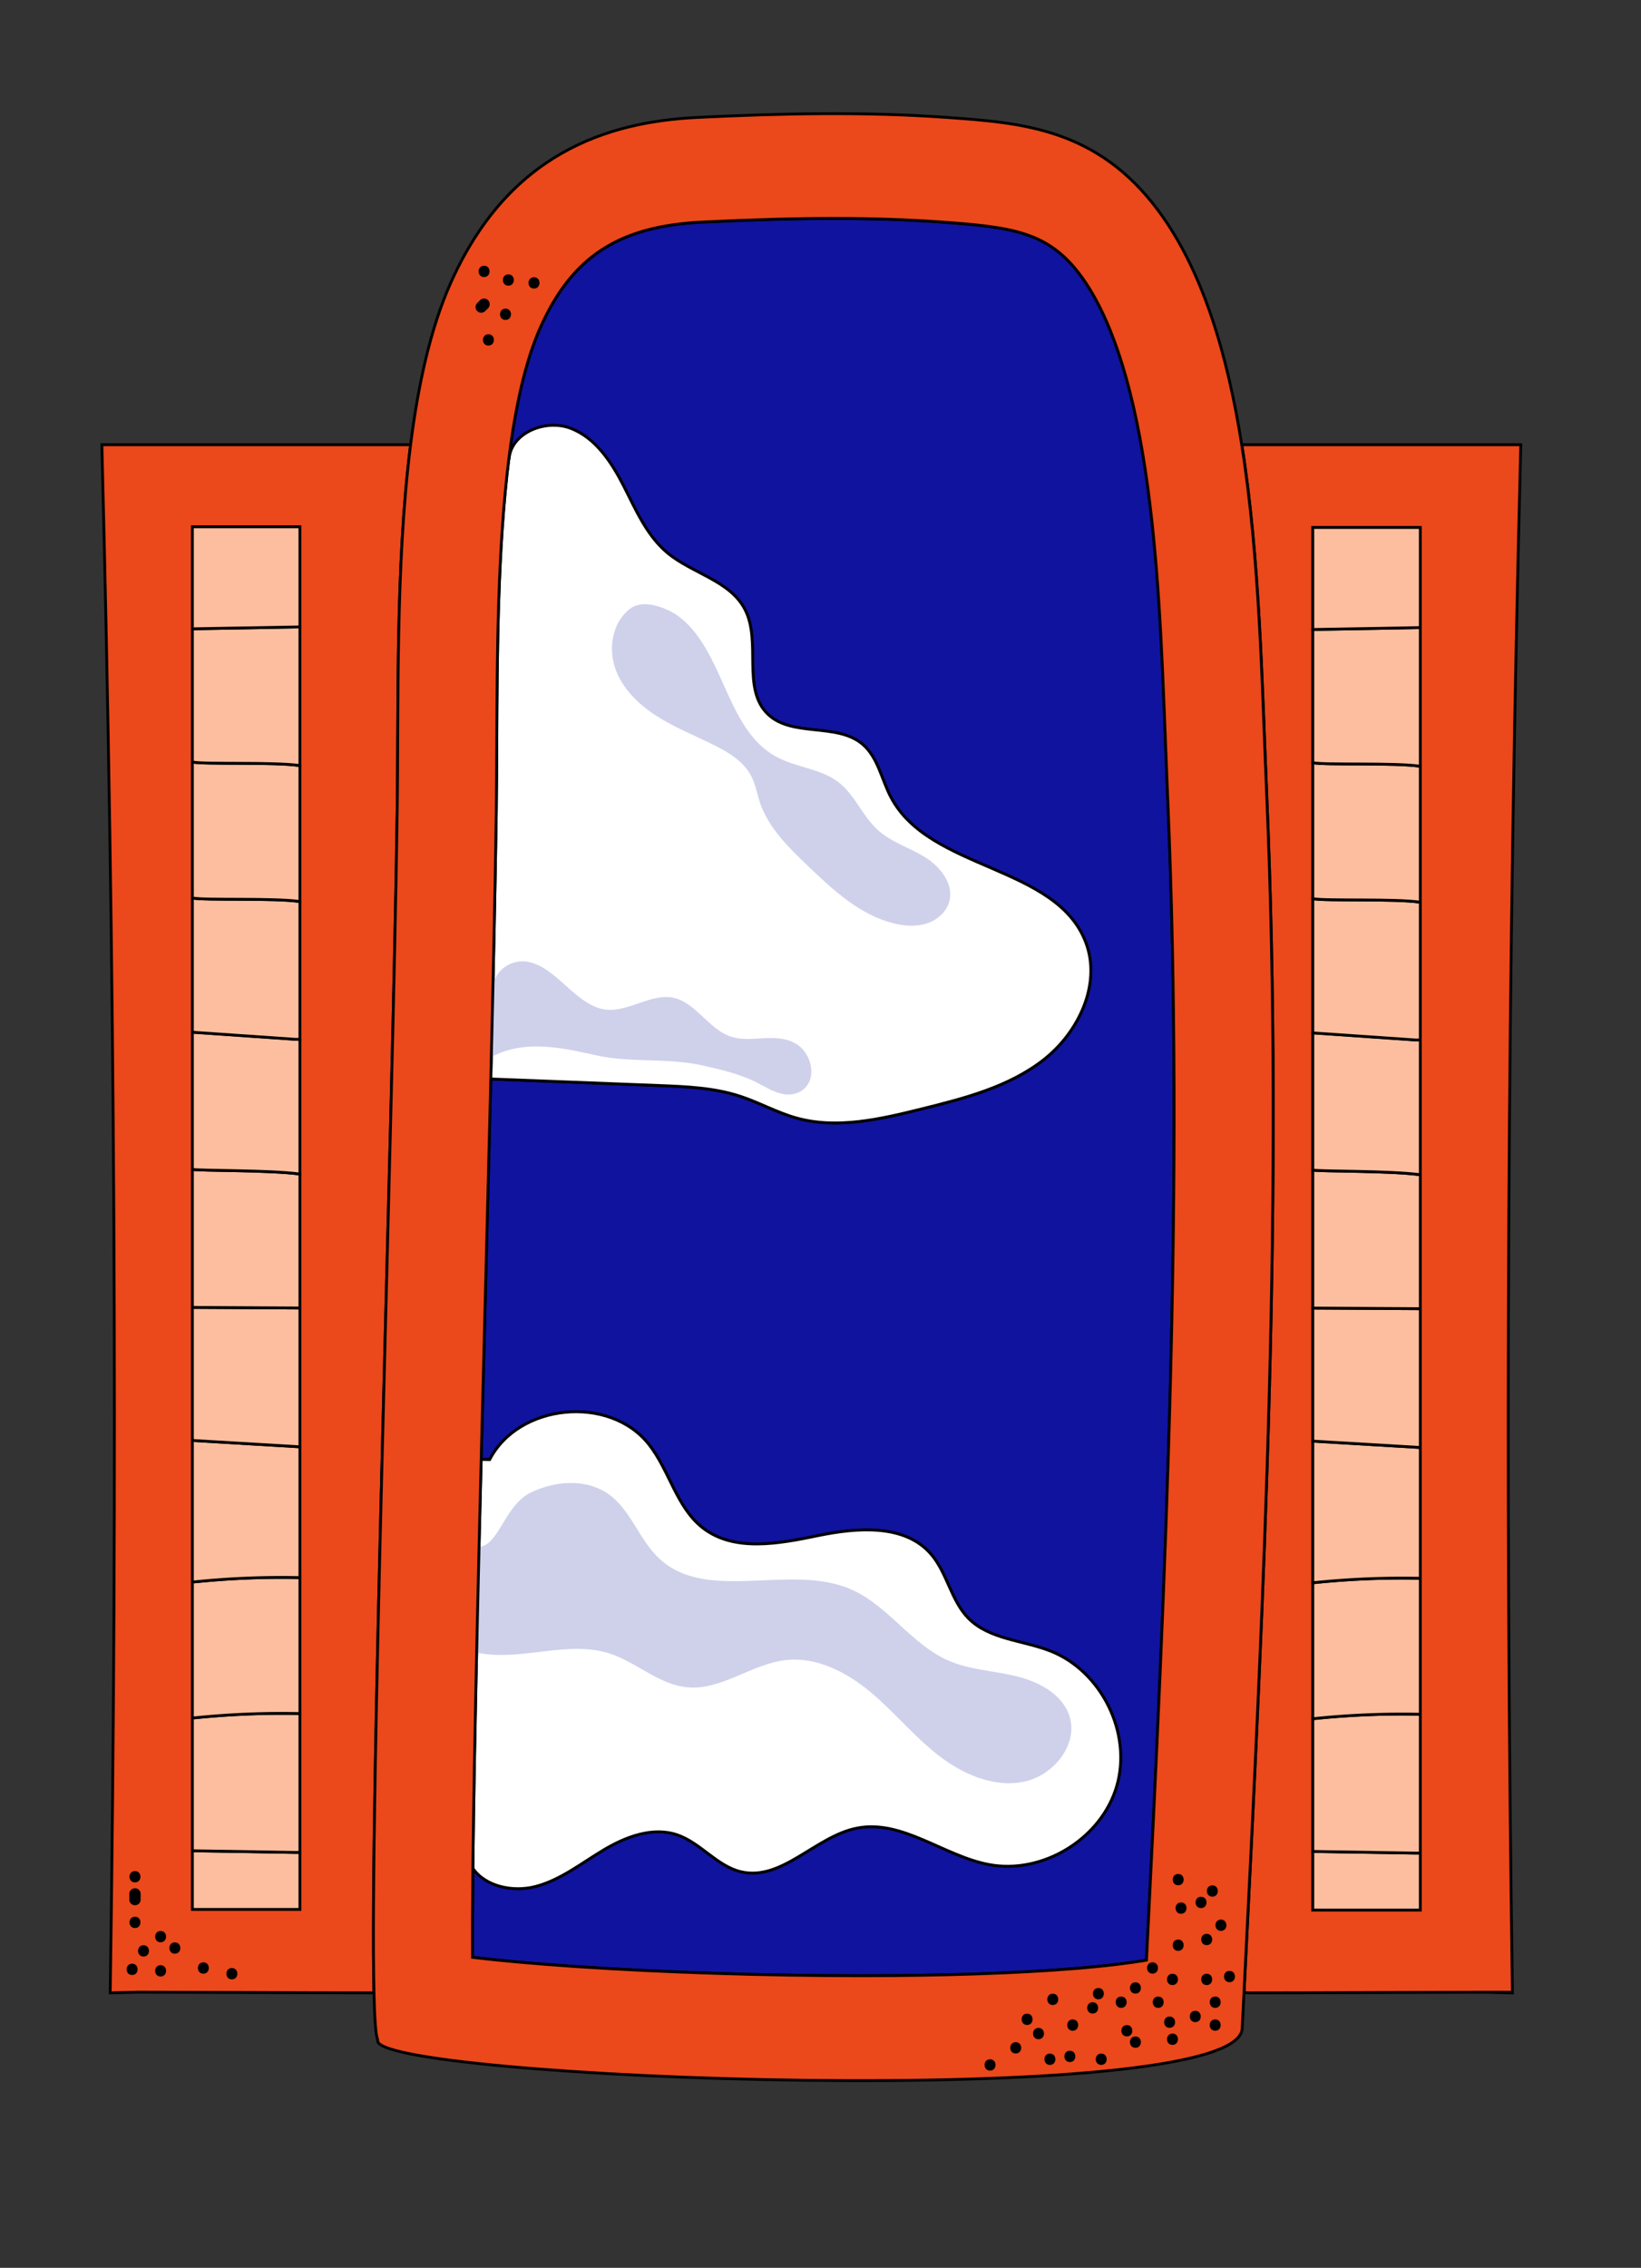 <svg id="Layer_1" preserveAspectRatio="none" data-name="Layer 1" xmlns="http://www.w3.org/2000/svg" viewBox="0 0 1160 1602.52"><rect x="0" y="0" width="1160" height="1602.52" fill="#333333" stroke="none"/><defs><style>.cls-1{fill:#eb481b;}.cls-1,.cls-2,.cls-3,.cls-4{stroke:#000;stroke-miterlimit:10;stroke-width:2px;}.cls-2{fill:#fdbe9f;}.cls-3{fill:#10139e;}.cls-4{fill:#fff;}.cls-5{fill:#cfd1eb;}</style></defs><title>final-window</title><path class="cls-1" d="M1050.29,1407.78l.6,0c-56.72.07-110.47.46-167.89.46l-3.61-.18c14.13-282,28.13-564.58,16-847.6-3.3-76.22-4.78-165.55-17.56-246.19l.2,0,179,0,18,0c-9.33,363.75-11.3,729.43-5.91,1094l-18.2-.46c5.95,0,11.92,0,17.94,0ZM928,635v714.73h76v-977H928V635Z"/><path class="cls-2" d="M1004,1309.47v40.27H928v-41.43l72.64,1.16Z"/><path class="cls-2" d="M1004,1211.37v98.1h-3.36L928,1308.31v-93.94h1.63A599.68,599.68,0,0,1,1004,1211.37Z"/><path class="cls-2" d="M1004,1115.29v96.08a599.68,599.68,0,0,0-74.37,3H928v-96.09h1.63A601.62,601.62,0,0,1,1004,1115.29Z"/><path class="cls-2" d="M1004,1022.86v92.43a601.62,601.62,0,0,0-74.37,3H928V1018.4h.68Z"/><path class="cls-2" d="M1004,924.76v98.1l-75.32-4.46H928V924.34l74,.42Z"/><path class="cls-2" d="M1004,830.12v94.64h-2l-74-.42V826.82C934.33,827.86,982.3,827.2,1004,830.12Z"/><path class="cls-2" d="M1004,734.9v95.22c-21.7-2.92-69.67-2.26-76-3.3v-97l72.59,5Z"/><path class="cls-2" d="M1004,637.55V734.9h-3.41l-72.59-5V635C936.42,636.84,986,634.82,1004,637.55Z"/><path class="cls-2" d="M1004,541.46v96.09c-18-2.73-67.58-.71-76-2.54V538.93C936.42,540.76,986,538.73,1004,541.46Z"/><path class="cls-2" d="M1004,443.48v98c-18-2.73-67.58-.7-76-2.53v-94.1Z"/><path class="cls-2" d="M1004,372.74v70.74l-76,1.35V372.74Z"/><path class="cls-3" d="M825.43,563.87c11.72,272.91-1.48,551.31-15,821.25-11.85,2-28.54,4.13-51.66,6-40.57,3.29-92.57,5-150.4,5-66.33,0-139.34-2.34-200.33-6.43-32.06-2.14-56.33-4.46-74-6.58-.09-15.25,0-35.64.24-62.9,8.88,12.85,28.23,16.92,44,12.9,17.75-4.54,32.54-16.41,48.26-25.82s34.78-16.66,52.14-10.77c16.55,5.62,28.08,22.11,45.11,26.1,29.06,6.81,52.73-25.1,82-30.83,32-6.27,61.05,19.57,93.1,25.7,38.16,7.3,79.75-18.21,90.55-55.53s-10.76-81.09-46.92-95.3c-19.58-7.68-43.18-8.13-57.94-23.12-12.41-12.6-15-32.28-26.65-45.57-18.63-21.22-52-18.57-79.61-12.86s-59.45,11.84-81.67-5.58c-18.52-14.52-23.39-40.47-38-58.93-27.73-35.09-91.92-28.93-112.47,10.79l-6.06-.15c.95-37.82,1.93-76.22,2.9-114.2,1.36-53.37,2.7-105.54,3.89-154.55l119.14,4.64c19.13.75,38.54,1.54,56.75,7.44,13.66,4.43,26.34,11.64,40.17,15.49,28.76,8,59.31.84,88.29-6.34,30.43-7.54,61.85-15.55,86.52-34.87s40.8-53.29,29.8-82.63c-20.69-55.19-110.71-50.78-137.94-103-6.58-12.63-9.1-28.13-20-37.32-18.26-15.38-49.92-4.64-67-21.31-18.48-18-4.19-51.15-16.13-74-10.58-20.29-37.17-25.22-54.75-39.86-14.55-12.1-22.24-30.28-30.85-47.13s-19.83-34.07-37.49-40.86c-17.23-6.62-41.08,2.6-43.48,20.57l-.14,0c4.53-35.77,11.48-67.94,22.22-92,22.33-49.93,55.43-71.46,114.24-74.32,36.38-1.77,66-2.59,93.22-2.59,27,0,51.57.81,75.06,2.48,50.89,3.61,76.38,6.74,99.44,38,20.64,28,35.93,73.68,45.42,135.89,9.41,61.63,12,128.89,14.47,193.93C824.39,538.22,824.88,551.05,825.43,563.87Z"/><path class="cls-4" d="M742.51,1166.69c36.16,14.21,57.71,58,46.92,95.3s-52.39,62.83-90.55,55.53c-32-6.13-61.08-32-93.1-25.7-29.29,5.73-53,37.64-82,30.83-17-4-28.56-20.48-45.11-26.1-17.36-5.89-36.41,1.35-52.14,10.77s-30.51,21.28-48.26,25.82c-15.74,4-35.09,0-44-12.9.21-20,.54-43.65,1-71.7,1.13-64.11,2.89-139.46,4.82-217.27l6.06.15c20.55-39.72,84.74-45.88,112.47-10.79,14.59,18.46,19.46,44.41,38,58.93,22.22,17.42,54,11.29,81.67,5.58s61-8.36,79.61,12.86c11.67,13.29,14.24,33,26.65,45.57C699.33,1158.56,722.93,1159,742.51,1166.69Z"/><path class="cls-4" d="M359.94,323.25c2.4-18,26.25-27.19,43.48-20.57,17.66,6.79,28.89,24,37.49,40.86s16.3,35,30.85,47.13c17.58,14.64,44.17,19.57,54.75,39.86,11.94,22.89-2.35,56,16.13,74,17.09,16.67,48.75,5.93,67,21.31,10.9,9.19,13.42,24.69,20,37.32,27.23,52.27,117.25,47.86,137.94,103,11,29.34-5.13,63.3-29.8,82.63s-56.09,27.33-86.52,34.87c-29,7.18-59.53,14.35-88.29,6.34-13.83-3.85-26.51-11.06-40.17-15.49-18.21-5.9-37.62-6.69-56.75-7.44l-119.14-4.64c1.72-71.3,3.13-135.92,3.85-187.85.23-16.25.3-33.17.38-51.08.26-61,.57-136.43,8.65-200.36Z"/><path class="cls-1" d="M96.71,1407.78h-.42l-18.38.47C83.3,1043.69,81.33,678,72,314.26l18.48,0,199.52,0,.26,0c-10.79,85.44-8.42,183.85-9.48,259.29-3.14,224.46-19.49,703.73-16.39,834.67H264c-57.36,0-111.06-.39-167.71-.47ZM136,444.34v904.92h76v-977H136Z"/><path class="cls-2" d="M212,1309v40.27H136v-41.44l72.64,1.17Z"/><path class="cls-2" d="M212,1210.88V1309h-3.36L136,1307.82v-93.94h1.63A601.63,601.63,0,0,1,212,1210.88Z"/><path class="cls-2" d="M212,1114.8v96.08a601.63,601.63,0,0,0-74.37,3H136V1117.8h1.63A601.63,601.63,0,0,1,212,1114.8Z"/><path class="cls-2" d="M212,1022.38v92.42a601.63,601.63,0,0,0-74.37,3H136v-99.88h.68Z"/><path class="cls-2" d="M212,924.27v98.11l-75.32-4.46H136V923.86l74,.41Z"/><path class="cls-2" d="M212,829.63v94.64h-2l-74-.41V826.34C142.33,827.38,190.3,826.71,212,829.63Z"/><path class="cls-2" d="M212,734.42v95.21c-21.7-2.92-69.67-2.25-76-3.29v-97l72.59,5Z"/><path class="cls-2" d="M212,637.06v97.36h-3.41l-72.59-5V634.52C144.42,636.36,194,634.33,212,637.06Z"/><path class="cls-2" d="M212,541v96.08c-18.05-2.73-67.58-.7-76-2.54V538.44C144.42,540.28,194,538.25,212,541Z"/><path class="cls-2" d="M212,443v98c-18.05-2.73-67.58-.7-76-2.54v-94.1Z"/><path class="cls-2" d="M212,372.26V443l-76,1.34V372.26Z"/><path class="cls-5" d="M348.59,696c2.36-12.11,14.47-18.31,24.67-16.35s18.86,9.79,27.13,17.25,17.13,15.06,27.4,16.46c16.72,2.27,33.13-12.44,49.55-8,14.29,3.86,23.72,21,37.63,26.55,8,3.18,16.66,2.18,25.07,1.74s17.33-.14,24.51,5.18,11.58,17.26,7.3,26c-3.48,7.08-11.27,9.52-18,8.34s-12.91-5.21-19.22-8.36c-11.94-6-24.75-8.9-37.46-11.79-25.6-5.83-51.19-1.66-76.79-7.49-24.37-5.55-50.58-10.87-73.16,1.48C348.12,732.16,348.59,696,348.59,696Z"/><path class="cls-5" d="M445.19,430.32c-12.09,9.3-15.32,27.13-10.43,41.58s16.46,25.77,29.3,34,27.14,13.86,40.78,20.67c10.4,5.19,21,11.64,26.28,22,2.93,5.75,4,12.24,6,18.36,5.94,17.83,20,31.57,33.55,44.57,18,17.26,37.21,35.2,61.46,41.07,7.52,1.82,15.55,2.38,22.92,0s13.94-8,16-15.52c3.35-12.36-6.33-24.65-17.23-31.37s-23.72-10.49-33.23-19.07c-10.86-9.8-16.2-24.82-27.76-33.78-12.56-9.73-29.92-10.41-43.9-18C512,515,512.18,457.57,477.55,434,477.55,434,457.28,421,445.19,430.32Z"/><path class="cls-5" d="M332,1090.7c3.07.09,6.06,3,9.11,1.94,12.13-4.09,16.75-29.42,33.92-37.86s39.13-10.09,54.8.81c16.23,11.28,21.93,32.64,36.47,46,34.09,31.24,92.2,3,134.91,21.34,26.53,11.37,42.93,39.14,69.43,50.58,14.95,6.46,31.74,7.1,47.59,10.93s32.3,12.44,37.57,27.65c7.05,20.38-11.18,43-32.65,47.06s-43.39-5.8-60.46-19.26-30.89-30.51-47.59-44.4-37.84-24.85-59.57-22.42c-24.21,2.7-45.52,21.53-69.77,19.24-20.15-1.9-35.92-17.88-55.19-24-31.45-9.94-66.69,7.78-98.25-1.79"/><path class="cls-1" d="M334.28,1320.24c-.28,27.26-.33,47.65-.24,62.9,17.68,2.12,41.95,4.44,74,6.58,61,4.09,134,6.43,200.33,6.43,57.83,0,109.83-1.74,150.4-5,23.12-1.87,39.81-4,51.66-6,13.51-269.94,26.71-548.34,15-821.25-.55-12.82-1-25.65-1.56-39.23-2.49-65-5.06-132.3-14.47-193.93C799.91,268.5,784.62,222.78,764,194.82c-23.06-31.23-48.55-34.36-99.44-38-23.49-1.67-48-2.48-75.06-2.48-27.22,0-56.84.82-93.22,2.59-58.81,2.86-91.91,24.39-114.24,74.32-10.74,24-17.69,56.18-22.22,92-8.08,63.93-8.39,139.37-8.65,200.36-.08,17.91-.15,34.83-.38,51.08-.72,51.93-2.13,116.55-3.85,187.85-1.19,49-2.53,101.18-3.89,154.55-1,38-1.95,76.38-2.9,114.2-1.93,77.81-3.69,153.16-4.82,217.27C334.82,1276.59,334.49,1300.26,334.28,1320.24ZM895.36,560.48c12.16,283-1.84,565.56-16,847.6q-.63,12.69-1.27,25.39c-3,59.27-620.27,35.48-611.07,8,0-.1-.08-.18-.12-.28-1.29-3-2.11-14.5-2.54-32.89-3.1-130.94,13.25-610.21,16.39-834.67,1.06-75.44-1.31-173.85,9.48-259.29,5.44-43.07,14.23-82.85,28.49-114.72,40.7-91,110-113.51,174.29-116.64,58.71-2.85,117.49-4.19,176.19,0,53.16,3.77,106.64,7.68,149.9,66.27,31.13,42.17,48.48,100.88,58.67,165.11C890.58,394.93,892.06,484.26,895.36,560.48Z"/><path d="M359.35,201.88c5.15,0,5.16-8,0-8s-5.16,8,0,8Z"/><path d="M377.48,203.9c5.15,0,5.16-8,0-8s-5.16,8,0,8Z"/><path d="M776.42,1412.8c5.15,0,5.16-8,0-8s-5.16,8,0,8Z"/><path d="M802.62,1408.77c5.15,0,5.16-8,0-8s-5.16,8,0,8Z"/><path d="M828.81,1402.73c5.15,0,5.16-8,0-8s-5.16,8,0,8Z"/><path d="M832.84,1378.55c5.15,0,5.16-8,0-8s-5.16,8,0,8Z"/><path d="M834.85,1352.35c5.15,0,5.16-8,0-8s-5.16,8,0,8Z"/><path d="M796.57,1439c5.15,0,5.16-8,0-8s-5.16,8,0,8Z"/><path d="M826.79,1432.95c5.15,0,5.16-8,0-8s-5.16,8,0,8Z"/><path d="M844.93,1428.92c5.15,0,5.16-8,0-8s-5.16,8,0,8Z"/><path d="M853,1402.73c5.15,0,5.16-8,0-8s-5.16,8,0,8Z"/><path d="M853,1374.52c5.15,0,5.16-8,0-8s-5.16,8,0,8Z"/><path d="M758.29,1435c5.15,0,5.16-8,0-8s-5.16,8,0,8Z"/><path d="M726.05,1430.93c5.15,0,5.16-8,0-8s-5.16,8,0,8Z"/><path d="M744.19,1416.83c5.15,0,5.16-8,0-8s-5.16,8,0,8Z"/><path d="M778.44,1459.14c5.15,0,5.16-8,0-8s-5.16,8,0,8Z"/><path d="M343,219.81l2-2a4,4,0,0,0-5.66-5.66l-2,2a4,4,0,0,0,5.66,5.66Z"/><path d="M345.25,244.19c5.15,0,5.16-8,0-8s-5.16,8,0,8Z"/><path d="M95.41,1362.43c5.15,0,5.16-8,0-8s-5.16,8,0,8Z"/><path d="M93.39,1395.61c5.15,0,5.16-8,0-8s-5.16,8,0,8Z"/><path d="M113.54,1396.68c5.15,0,5.16-8,0-8s-5.16,8,0,8Z"/><path d="M143.76,1394.67c5.15,0,5.16-8,0-8s-5.16,8,0,8Z"/><path d="M113.54,1372.5c5.15,0,5.16-8,0-8s-5.16,8,0,8Z"/><path d="M95.41,1330.19c5.15,0,5.16-8,0-8s-5.16,8,0,8Z"/><path d="M99.41,1342.31v-4a4,4,0,0,0-8,0v4a4,4,0,0,0,8,0Z"/><path d="M802.62,1447.05c5.15,0,5.16-8,0-8s-5.16,8,0,8Z"/><path d="M772.39,1422.87c5.15,0,5.16-8,0-8s-5.16,8,0,8Z"/><path d="M756.27,1457.13c5.15,0,5.16-8,0-8s-5.16,8,0,8Z"/><path d="M718,1451.08c5.15,0,5.16-8,0-8s-5.16,8,0,8Z"/><path d="M828.81,1445c5.15,0,5.16-8,0-8s-5.16,8,0,8Z"/><path d="M859,1435c5.15,0,5.16-8,0-8s-5.16,8,0,8Z"/><path d="M849,1348.33c5.15,0,5.16-8,0-8s-5.16,8,0,8Z"/><path d="M357.34,226.09c5.15,0,5.16-8,0-8s-5.16,8,0,8Z"/><path d="M342.19,195.79c5.15,0,5.16-8,0-8s-5.16,8,0,8Z"/><path d="M869.11,1400.71c5.15,0,5.16-8,0-8s-5.16,8,0,8Z"/><path d="M818.73,1418.84c5.15,0,5.16-8,0-8s-5.16,8,0,8Z"/><path d="M792.54,1418.84c5.15,0,5.16-8,0-8s-5.16,8,0,8Z"/><path d="M734.11,1441c5.15,0,5.16-8,0-8s-5.16,8,0,8Z"/><path d="M742.17,1459.14c5.15,0,5.16-8,0-8s-5.16,8,0,8Z"/><path d="M699.86,1463.17c5.15,0,5.16-8,0-8s-5.16,8,0,8Z"/><path d="M814.69,1394.65c5.15,0,5.16-8,0-8s-5.16,8,0,8Z"/><path d="M859,1418.84c5.15,0,5.16-8,0-8s-5.16,8,0,8Z"/><path d="M863.06,1364.44c5.15,0,5.16-8,0-8s-5.16,8,0,8Z"/><path d="M832.84,1332.21c5.15,0,5.16-8,0-8s-5.16,8,0,8Z"/><path d="M857,1340.27c5.15,0,5.16-8,0-8s-5.16,8,0,8Z"/><path d="M163.91,1398.7c5.15,0,5.16-8,0-8s-5.16,8,0,8Z"/><path d="M123.61,1380.56c5.15,0,5.16-8,0-8s-5.16,8,0,8Z"/><path d="M101.45,1382.58c5.15,0,5.16-8,0-8s-5.16,8,0,8Z"/></svg>
